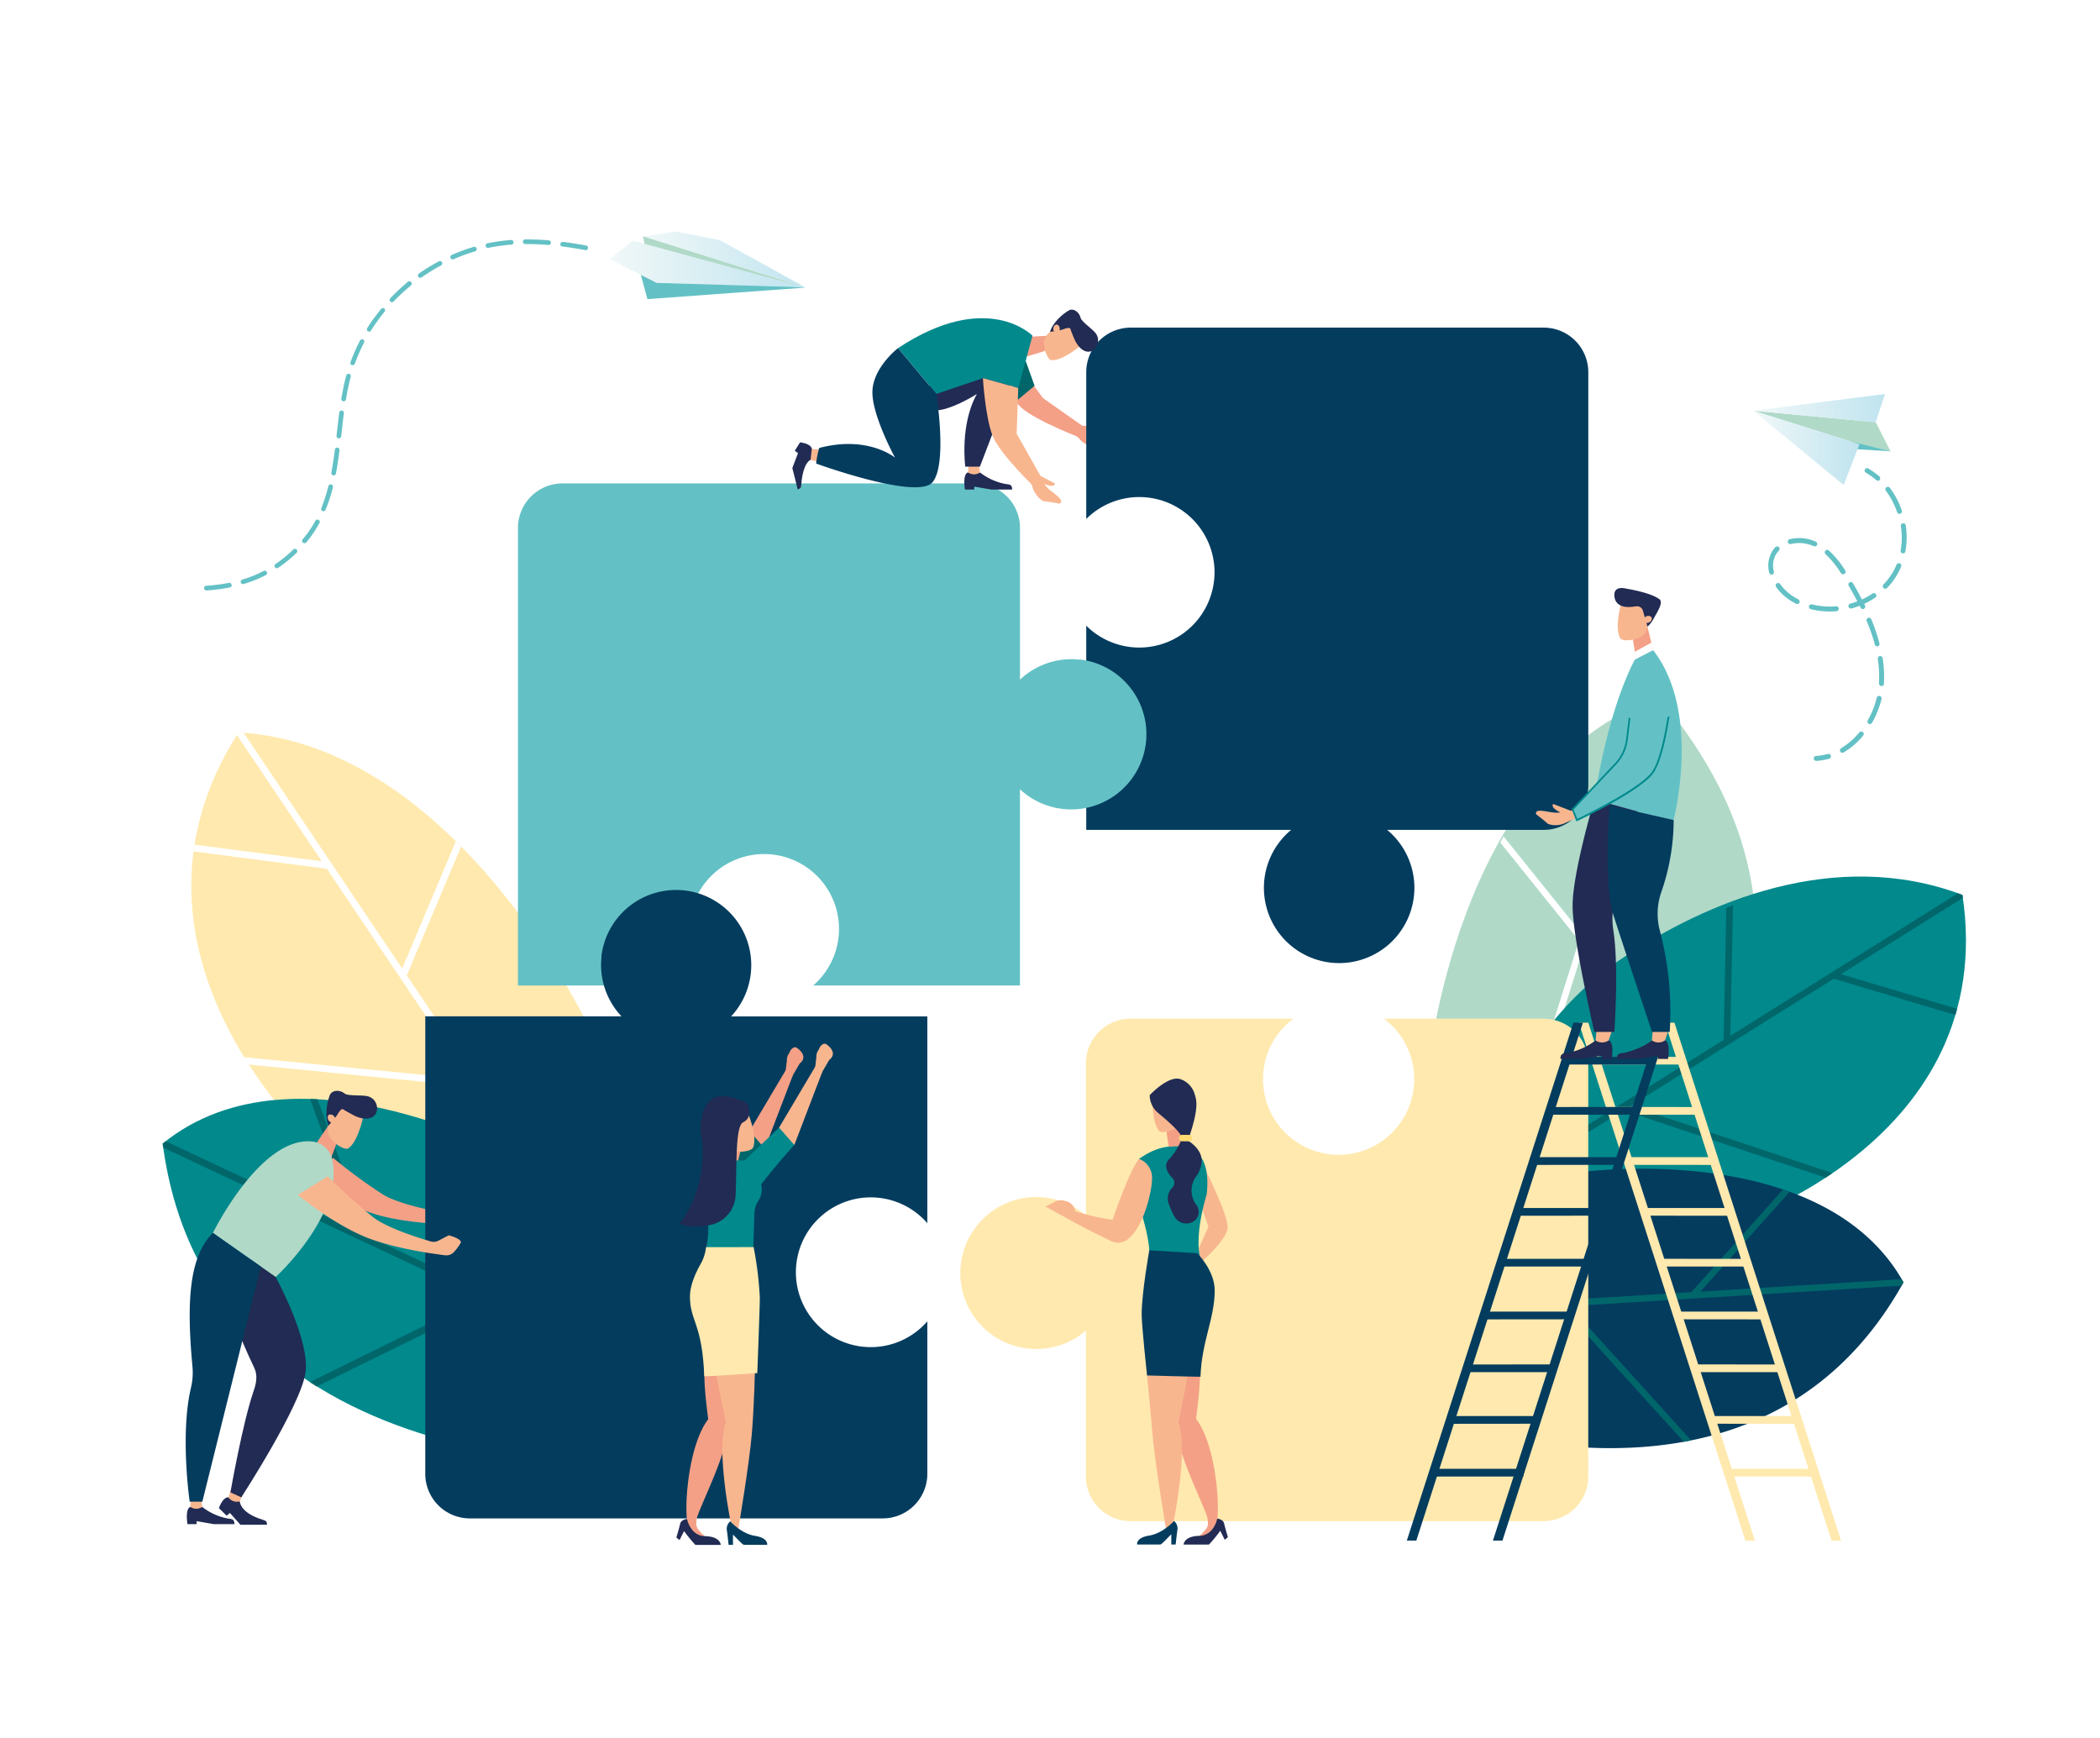 <svg xmlns="http://www.w3.org/2000/svg" xmlns:xlink="http://www.w3.org/1999/xlink" id="_ÎÓÈ_1" data-name="—ÎÓÈ_1" viewBox="0 0 518 428.69"><defs><style>.cls-1{fill:#fff;}.cls-2{fill:#f4a086;}.cls-3{fill:#ffe9ae;}.cls-4{fill:#01898c;}.cls-5{fill:#00666a;}.cls-6{fill:#b0d9c8;}.cls-7{fill:#043c5e;}.cls-8{fill:#63c1c5;}.cls-9{fill:url(#_ÂÁ_Ï_ÌÌ_È_ËÂÌÚ_2);}.cls-10{fill:url(#_ÂÁ_Ï_ÌÌ_È_ËÂÌÚ_2-2);}.cls-11{fill:url(#_ÂÁ_Ï_ÌÌ_È_ËÂÌÚ_2-3);}.cls-12{fill:url(#_ÂÁ_Ï_ÌÌ_È_ËÂÌÚ_2-4);}.cls-13{fill:#f8b68f;}.cls-14{fill:#212b53;}.cls-15{fill:#ffdb71;}</style><linearGradient id="_ÂÁ_Ï_ÌÌ_È_ËÂÌÚ_2" x1="432.49" y1="100.66" x2="464.96" y2="100.66" gradientUnits="userSpaceOnUse"><stop offset="0" stop-color="#f1f8f8"/><stop offset="1" stop-color="#c0e4ef"/></linearGradient><linearGradient id="_ÂÁ_Ï_ÌÌ_È_ËÂÌÚ_2-2" x1="432.49" y1="110.48" x2="458.67" y2="110.48" xlink:href="#_ÂÁ_Ï_ÌÌ_È_ËÂÌÚ_2"/><linearGradient id="_ÂÁ_Ï_ÌÌ_È_ËÂÌÚ_2-3" x1="158.61" y1="64.01" x2="198.75" y2="64.01" xlink:href="#_ÂÁ_Ï_ÌÌ_È_ËÂÌÚ_2"/><linearGradient id="_ÂÁ_Ï_ÌÌ_È_ËÂÌÚ_2-4" x1="150.41" y1="65.11" x2="198.5" y2="65.11" xlink:href="#_ÂÁ_Ï_ÌÌ_È_ËÂÌÚ_2"/></defs><rect class="cls-1" width="518" height="428.69"/><path class="cls-2" d="M243.84,89.36s4.4,7.76,8.06,11.15,15.71,7.91,15.71,7.91l-.07-3-10.27-7.22L250.5,89Z"/><path class="cls-2" d="M267.59,105.51a5.3,5.3,0,0,0,2.5,1.52c1.56.56,5.15.78,4.08,2.19-1.76.41-3.76,1.11-3.76,1.11-1.09.14-2.7-.75-3.6-1.49l-2.49-2.63s.2-1.74.19-1.83l.76-.09A8.32,8.32,0,0,0,267.59,105.51Z"/><path class="cls-2" d="M268,106.36a1.37,1.37,0,0,0,.12.24q-.35,0-.69.12c-.84-.21-1.69-.38-2.54-.58.19-.47.44-1.12.45-1.17l5.78.17s.29.69-.87,1A5.66,5.66,0,0,1,268,106.36Z"/><path class="cls-3" d="M145.3,253.44s-32.5-69.62-86.47-72.79C23.8,235.42,79,283.77,79,283.77l63.66,21.49Z"/><path class="cls-1" d="M112.44,207.51,99.2,238.9,60.1,180.75c-.42,0-.85-.08-1.27-.1-.14.21-.27.43-.4.64l20.94,31.15L48,208.34c-.05.29-.09.59-.13.89l-.1.78,32.87,4.3,34.9,51.91-55.31-5.45c.37.62.75,1.22,1.13,1.82l55.4,5.45,24.78,36.86,1.08.36.09-1.67-42.37-63,13.4-31.78Z"/><path class="cls-4" d="M129.28,286.53s-55.77-31.67-89.15-4.45C51.48,369.29,163.22,361,163.22,361Z"/><path class="cls-5" d="M40.13,282.08c0,.34.09.67.14,1L118.87,320,76.45,340.9,78.12,342l42.71-21,30.7,14.44L150.45,333,90.68,304.9,78.31,271.15c-.61,0-1.22-.06-1.83-.07l12,32.8L40.88,281.49l-.75.59Z"/><path class="cls-6" d="M352.1,265s6.69-75.65,57.1-93c59.15,70.16-10,128.15-10,128.15Z"/><path class="cls-1" d="M409.2,172l.61.74-25.75,81.81,49-21.42c0,.6-.05,1.19-.08,1.78l-49.57,21.66L376,280.18,374.68,279,389.49,232h0l-19.42-24.17c.27-.51.54-1,.82-1.52l19.18,23.86,18.19-57.8.94-.35Z"/><path class="cls-4" d="M400.69,236c19.63-13,51.54-27.28,83.38-15.27C493.21,281.5,427,302,427,302L363.82,296S367.71,257.87,400.69,236Z"/><path class="cls-5" d="M427.47,223.31l-.66,32.18,56.12-35.13,1.14.4.09.71-30.05,18.82,28.65,8.54c-.07.27-.15.54-.23.81l-.21.72-30-8.94-50.09,31.35L452,289.36c-.56.39-1.12.77-1.68,1.13l-49.9-16.62-35.57,22.27-1.06-.1.56-1.47,60.81-38.07.67-32.58Z"/><path class="cls-7" d="M389.71,289.14s60-8.38,79.83,27.16c-21.9,39.41-59.94,43.82-90.17,39.62.88-6.33-2.29-12.94-7.36-17.05-2.65-7.07-6.49-13.82-10.07-20.2a19.59,19.59,0,0,0-1.13-1.76Z"/><path class="cls-5" d="M364.67,323.56l-.86-1.55,53.39-3.29,22.62-25.32c.55.18,1.09.37,1.63.57l-22,24.61,49.62-3.05.45.77h0l-.47.83-81.9,5.05,30,33.11-1.83.35L385.13,322.3Z"/><polygon class="cls-6" points="462.68 104.15 466.33 111.32 458.67 109.57 432.49 101.32 462.68 104.15"/><polygon class="cls-8" points="466.33 111.32 453.32 110.51 456.51 108.89 466.33 111.32"/><polygon class="cls-9" points="462.68 104.15 464.96 97.17 432.49 101.32 462.68 104.15"/><polygon class="cls-10" points="432.49 101.32 458.67 109.57 454.77 119.64 432.49 101.32"/><path class="cls-8" d="M463.46,118.53a.49.49,0,0,0,.18-.14.62.62,0,0,0-.06-.87,17.06,17.06,0,0,0-2.57-1.85.61.61,0,1,0-.62,1,16.68,16.68,0,0,1,2.39,1.73A.61.61,0,0,0,463.46,118.53Z"/><path class="cls-8" d="M453.94,185.38a.62.62,0,0,1,.22-.84,17.21,17.21,0,0,0,4.48-3.89.61.61,0,0,1,.86-.08.62.62,0,0,1,.09.86,18.27,18.27,0,0,1-4.81,4.16l0,0A.6.6,0,0,1,453.94,185.38Zm7-6.86a.62.62,0,0,1-.23-.83,22,22,0,0,0,2.22-5.57.61.61,0,0,1,1.19.29,23,23,0,0,1-2.35,5.88.58.58,0,0,1-.25.24A.63.63,0,0,1,460.91,178.52Zm3.12-9.3a.62.62,0,0,1-.57-.66l0-.27a28.79,28.79,0,0,0-.3-5.75.61.61,0,0,1,.51-.7.62.62,0,0,1,.7.52,29.69,29.69,0,0,1,.31,6l0,.3a.62.62,0,0,1-.33.5A.71.71,0,0,1,464,169.22Zm-.85-9.81a.61.61,0,0,1-.75-.43,44.92,44.92,0,0,0-2-5.76.61.61,0,0,1,1.13-.47,45.31,45.31,0,0,1,2,5.92.61.61,0,0,1-.31.7Zm-3.44-9.25a.61.61,0,0,1-.82-.28c-.08-.15-.15-.31-.23-.46q-1,.38-2,.66a.61.61,0,0,1-.32-1.18c.59-.16,1.17-.36,1.74-.57-.63-1.22-1.33-2.49-2.12-3.85a.6.6,0,0,1,.22-.83.61.61,0,0,1,.83.22c.82,1.41,1.55,2.72,2.2,4a19.13,19.13,0,0,0,2.55-1.42.61.61,0,1,1,.68,1,19.83,19.83,0,0,1-2.67,1.49l.2.4a.62.62,0,0,1-.27.82Zm4.83-5.15a.6.6,0,0,1,0-.86,15.89,15.89,0,0,0,2.23-2.9,14.88,14.88,0,0,0,1-2,.62.62,0,0,1,1.14.47,16.6,16.6,0,0,1-1.1,2.19,16.38,16.38,0,0,1-2.4,3.13.66.66,0,0,1-.17.12A.6.6,0,0,1,464.57,145ZM453,150.76a19.13,19.13,0,0,1-6.34-.5.61.61,0,0,1-.44-.74.6.6,0,0,1,.74-.44,18,18,0,0,0,5.93.46.62.62,0,0,1,.67.56.61.61,0,0,1-.34.59A.57.57,0,0,1,453,150.76Zm16.33-14.27a.61.61,0,0,1-.5-.71,18.53,18.53,0,0,0,.06-5.95.61.61,0,1,1,1.2-.18A19.25,19.25,0,0,1,470,136a.59.59,0,0,1-.32.44A.55.55,0,0,1,469.29,136.49ZM443,148.91a14.4,14.4,0,0,1-1.43-.83,12.93,12.93,0,0,1-3.46-3.3.61.61,0,1,1,1-.71,12,12,0,0,0,3.13,3c.43.27.87.53,1.33.76a.63.63,0,0,1,.27.83.57.57,0,0,1-.27.26A.59.59,0,0,1,443,148.91Zm11.07-7.57a23,23,0,0,0-3.78-4.66.62.62,0,0,1,0-.87.6.6,0,0,1,.86,0,23.79,23.79,0,0,1,4,4.9.61.61,0,0,1-.19.85l-.05,0A.61.61,0,0,1,454.1,141.34Zm14.67-14.62a.61.61,0,0,1-.78-.38,18.51,18.51,0,0,0-1.06-2.51,17.27,17.27,0,0,0-1.72-2.76.62.62,0,0,1,.12-.86.61.61,0,0,1,.86.12,19.58,19.58,0,0,1,1.83,2.94,20.15,20.15,0,0,1,1.13,2.67.62.62,0,0,1-.3.75Zm-31.58,15a.61.61,0,0,1-.74-.44,6.78,6.78,0,0,1,.5-4.88,6.45,6.45,0,0,1,1-1.44.62.62,0,0,1,.87,0,.6.6,0,0,1,0,.86,5.28,5.28,0,0,0-.84,1.16,5.49,5.49,0,0,0-.39,4,.61.61,0,0,1-.32.69Zm10.22-7a8.74,8.74,0,0,0-5.63-.53.61.61,0,0,1-.3-1.19,9.89,9.89,0,0,1,6.45.61.62.62,0,0,1,.3.81.61.61,0,0,1-.28.29A.64.64,0,0,1,447.41,134.71Z"/><path class="cls-8" d="M451.29,187.11a.6.6,0,0,0,.31-.72.61.61,0,0,0-.75-.42,13.46,13.46,0,0,1-2.88.49.61.61,0,0,0,.07,1.22,14.52,14.52,0,0,0,3.14-.53Z"/><polygon class="cls-11" points="198.75 70.94 177.58 59.25 166.78 57.09 158.61 58.29 198.75 70.94"/><polyline class="cls-6" points="198.75 70.94 159.11 60.75 158.61 58.29"/><polygon class="cls-8" points="157.98 67.55 158.03 67.63 159.69 73.78 198.65 70.94 157.98 67.55"/><polygon class="cls-12" points="150.41 63.94 156.06 59.35 198.5 70.87 161.97 69.78 150.41 63.94"/><path class="cls-8" d="M61.23,142.49a30.63,30.63,0,0,0,3.82-1.66.59.59,0,0,1,.78.25.58.58,0,0,1-.25.77,30,30,0,0,1-4,1.72c-.49.18-1,.33-1.47.48a.55.55,0,0,1-.51-.09.56.56,0,0,1-.21-.29.58.58,0,0,1,.38-.72C60.29,142.81,60.76,142.65,61.23,142.49Z"/><path class="cls-8" d="M138.82,59.65c1.8.23,3.67.53,5.72.9a.58.58,0,1,1-.2,1.14c-2-.38-3.89-.67-5.66-.9a.54.54,0,0,1-.27-.11.57.57,0,0,1,.41-1Z"/><path class="cls-8" d="M129.22,60.09a.6.6,0,0,1-.24-.46.58.58,0,0,1,.58-.58c1.84,0,3.8.06,5.8.23a.57.57,0,0,1,.53.62.59.59,0,0,1-.62.53c-2-.17-3.89-.24-5.7-.23A.61.61,0,0,1,129.22,60.09Z"/><path class="cls-8" d="M72.35,135.54a.57.57,0,0,1,.81,0,.58.58,0,0,1,0,.82,32.24,32.24,0,0,1-4.54,3.69.59.59,0,0,1-.67,0,.35.35,0,0,1-.13-.14.58.58,0,0,1,.15-.8A30,30,0,0,0,72.35,135.54Z"/><path class="cls-8" d="M74.72,133.86a.58.58,0,0,1-.08-.81c.33-.4.64-.81,1-1.22a29.34,29.34,0,0,0,2.21-3.46.58.58,0,0,1,1,.55,30.35,30.35,0,0,1-2.29,3.6q-.48.63-1,1.26a.58.58,0,0,1-.79.09Z"/><path class="cls-8" d="M79.57,126.06a.35.35,0,0,1-.12-.07.56.56,0,0,1-.19-.68A40.58,40.58,0,0,0,81,119.92a.58.58,0,0,1,.7-.42.59.59,0,0,1,.42.7,39.55,39.55,0,0,1-1.81,5.54A.57.57,0,0,1,79.57,126.06Z"/><path class="cls-8" d="M94.84,76.91c-.48.59-.94,1.19-1.39,1.79-.68.92-1.33,1.87-1.93,2.83a.58.58,0,0,1-.79.18l0,0a.58.58,0,0,1-.15-.77c.62-1,1.28-2,2-2.89.46-.63.94-1.24,1.43-1.84a.56.56,0,0,1,.81-.08A.57.57,0,0,1,94.84,76.91Z"/><path class="cls-8" d="M89.82,84.48a41.85,41.85,0,0,0-2.28,5.2.59.59,0,0,1-.74.35L86.65,90a.59.59,0,0,1-.19-.66A43.45,43.45,0,0,1,88.8,84a.59.59,0,0,1,.78-.25A.58.58,0,0,1,89.82,84.48Z"/><path class="cls-8" d="M101.27,70.49a47.75,47.75,0,0,0-4.17,3.87.57.57,0,0,1-.75.07l-.06-.05a.58.58,0,0,1,0-.82,48.58,48.58,0,0,1,4.27-4,.58.58,0,1,1,.73.89Z"/><path class="cls-8" d="M111.89,63.94a.56.56,0,0,1-.57-.07.48.48,0,0,1-.19-.23.58.58,0,0,1,.3-.76,47.21,47.21,0,0,1,5.47-2,.58.58,0,0,1,.32,1.11A44.37,44.37,0,0,0,111.89,63.94Z"/><path class="cls-8" d="M83.51,108.12a.5.5,0,0,1-.27-.11.54.54,0,0,1-.23-.52l.08-.73c.19-1.67.38-3.34.6-5a.57.57,0,1,1,1.14.15c-.22,1.66-.41,3.32-.6,5l-.08.73A.57.57,0,0,1,83.51,108.12Z"/><path class="cls-8" d="M104,68.42a.59.59,0,0,1-.68,0,.55.55,0,0,1-.12-.14.57.57,0,0,1,.13-.8,47.92,47.92,0,0,1,5-3.06.58.58,0,0,1,.55,1A47.28,47.28,0,0,0,104,68.42Z"/><path class="cls-8" d="M83.24,110.41a.58.58,0,0,1,.5.65c-.28,2.24-.56,4.06-.87,5.73a.58.58,0,0,1-.67.46.66.66,0,0,1-.24-.11.55.55,0,0,1-.22-.57c.3-1.64.58-3.44.86-5.66A.58.58,0,0,1,83.24,110.41Z"/><path class="cls-8" d="M56.52,143.76a.58.58,0,0,1,.22,1.13,46.11,46.11,0,0,1-5.78.75.61.61,0,0,1-.38-.11.58.58,0,0,1-.23-.43.56.56,0,0,1,.53-.61A47.76,47.76,0,0,0,56.52,143.76Z"/><path class="cls-8" d="M86.12,92.23a.56.56,0,0,1,.4.7c-.45,1.7-.84,3.52-1.18,5.58a.59.59,0,0,1-.67.47.51.51,0,0,1-.24-.1.58.58,0,0,1-.23-.56c.35-2.1.75-4,1.21-5.69A.57.57,0,0,1,86.12,92.23Z"/><path class="cls-8" d="M124.05,59.39c.67-.08,1.34-.14,2-.19a.56.56,0,0,1,.61.53.58.58,0,0,1-.53.62c-.65,0-1.31.11-2,.19-1.21.14-2.44.34-3.65.6a.6.6,0,0,1-.46-.1.56.56,0,0,1-.22-.35.57.57,0,0,1,.44-.68C121.53,59.75,122.8,59.54,124.05,59.39Z"/><path class="cls-3" d="M341.38,251.27a18.65,18.65,0,1,1-22.37,0H278.86a11,11,0,0,0-11,11v37.55a18.74,18.74,0,1,0,0,28.38v36a11,11,0,0,0,11,11H380.77a11,11,0,0,0,11-11V262.27a11,11,0,0,0-11-11Z"/><path class="cls-7" d="M380.77,80.81H278.94a11,11,0,0,0-11,11V128a18.56,18.56,0,1,1,0,26.33v50.37h50.55a18.56,18.56,0,1,0,23.67,0h38.62a11,11,0,0,0,11-11V91.81A11,11,0,0,0,380.77,80.81Z"/><path class="cls-8" d="M266.42,162.72a18.51,18.51,0,0,0-14.82,4.92v-37.4a11,11,0,0,0-11-11H138.76a11,11,0,0,0-11,11V243.08h48.62a18.47,18.47,0,1,1,24.21,0h51v-48.4a18.55,18.55,0,1,0,14.82-32Z"/><polygon class="cls-2" points="257.65 86.6 253.26 87.92 252.14 83.15 259.28 82.77 257.65 86.6"/><path class="cls-13" d="M258.27,87.7a2.44,2.44,0,0,0,.87,1.1c2.86.48,7.89-3.92,7.89-3.92l-.1-2.84-3.29-2.14-4,1.64a3.51,3.51,0,0,0-2.07,2.6h0A6.88,6.88,0,0,0,258.27,87.7Z"/><path class="cls-14" d="M261.65,81.4c.73-.14,2.2-.93,2.41-.21.14.52.85,2.22,1.11,2.79.63,1.33,2.26,3.48,4.3,2.53a3,3,0,0,0,1.4-2.62,3,3,0,0,0-.87-2c-1.2-1.23-3.25-2.66-3.46-3.51-.35-1.43-1.72-2.38-2.83-1.85a12.42,12.42,0,0,0-3.55,3.15A6.69,6.69,0,0,0,259,81.88h0Z"/><path class="cls-13" d="M260.87,80.11a1.12,1.12,0,0,1,.47,1.3c-.14.54-.59.84-1,.66a1.1,1.1,0,0,1-.47-1.29C260,80.23,260.47,79.94,260.87,80.11Z"/><polygon class="cls-5" points="252.99 89 255.2 95.16 249.71 99.75 249.71 89 252.99 89"/><path class="cls-14" d="M241.74,116.54a14.69,14.69,0,0,0,6,2.78c.92.23,1.92-.08,1.92,1.44h-5.1l-4.24-.73v.73h-2.3s-.63-3.74.71-4.22Z"/><path class="cls-13" d="M241.29,113.85l.45,2.69h0a2.6,2.6,0,0,1-2.81.09l-.15-.09.22-2.69Z"/><path class="cls-13" d="M202.12,113.91l-2.48-.49h0a2.43,2.43,0,0,1,.22-2.61l.1-.14,2.5.29Z"/><path class="cls-14" d="M231.48,101.18s3.19-.13,9.49-4c-4.26,7.59-2.87,17.92-2.87,17.92h3.61l8.9-23.3-21.32-1.11v10.75Z"/><path class="cls-4" d="M254.68,82.81s-11.12-11.52-33.17,3.06L231,97.16l11.49-3.89,8.71,2.41Z"/><path class="cls-13" d="M242.45,93.27s.56,9.63,2.41,14.27,10.85,13.16,10.85,13.16l1.25-2.78L250.79,107l.37-11.3Z"/><path class="cls-13" d="M257,118.06a5.24,5.24,0,0,0,1.6,2.45c1.17,1.18,4.31,2.93,2.74,3.73-1.76-.38-3.87-.62-3.87-.62-1.05-.33-2.12-1.83-2.61-2.89l-1.12-3.44s.93-1.49,1-1.57l.73.24A8.12,8.12,0,0,0,257,118.06Z"/><path class="cls-13" d="M256.9,119a1.48,1.48,0,0,0,0,.28c-.22-.08-.45-.14-.67-.2l-2.05-1.61c.37-.34.88-.83.91-.87l5.15,2.65s0,.74-1.24.56A5.85,5.85,0,0,1,256.9,119Z"/><path class="cls-7" d="M221.51,85.87s-5.93,4.56-6.3,10.36,5.56,16.65,5.56,16.65-6.64-5.56-18.71-2.38a24.87,24.87,0,0,0-.75,3.84s25,9.11,28.72,4.6.93-21.78.93-21.78Z"/><path class="cls-14" d="M199.94,113.42s-1.87.58-2.3,6.17c-.09,1.14-.48.86-.89,1.16-.37-1.72-1.31-5.29-1.31-5.29l1.4-3.68-.79-.6,1.3-2.07s2.6.27,2.9,1.56Z"/><polygon class="cls-3" points="451.78 380 410.69 252.26 413.03 252.26 454.12 380 451.78 380"/><polygon class="cls-3" points="430.53 380 389.44 252.26 391.78 252.26 432.87 380 430.53 380"/><polygon class="cls-3" points="423.67 285.43 423.67 287.34 401.66 287.33 401.28 285.42 423.67 285.43"/><polygon class="cls-3" points="419.12 273.06 419.12 274.96 397.11 274.95 396.73 273.04 419.12 273.06"/><polygon class="cls-3" points="415.36 260.68 415.36 262.58 393.34 262.57 392.97 260.67 415.36 260.68"/><polygon class="cls-3" points="427.68 297.97 427.68 299.88 405.67 299.86 405.29 297.96 427.68 297.97"/><polygon class="cls-3" points="431.45 310.51 431.45 312.41 409.43 312.4 409.06 310.5 431.45 310.51"/><polygon class="cls-3" points="435.34 323.53 436.23 325.44 414.21 325.42 413.84 323.52 435.34 323.53"/><polygon class="cls-3" points="439.47 336.56 440.36 338.46 418.34 338.45 417.97 336.55 439.47 336.56"/><polygon class="cls-3" points="443.33 349.29 444.22 351.2 422.21 351.18 421.83 349.28 443.33 349.29"/><polygon class="cls-3" points="446.54 362.3 447.43 364.21 425.41 364.2 425.03 362.29 446.54 362.3"/><polygon class="cls-7" points="349.36 380 390.45 252.26 388.11 252.26 347.02 380 349.36 380"/><polygon class="cls-7" points="370.61 380 411.7 252.26 409.36 252.26 368.26 380 370.61 380"/><polygon class="cls-7" points="377.46 285.43 377.46 287.34 399.48 287.33 399.86 285.42 377.46 285.43"/><polygon class="cls-7" points="382.01 273.06 382.01 274.96 404.03 274.95 404.41 273.04 382.01 273.06"/><polygon class="cls-7" points="385.78 260.68 385.78 262.58 407.8 262.57 408.17 260.67 385.78 260.68"/><polygon class="cls-7" points="373.45 297.97 373.45 299.88 395.47 299.86 395.85 297.96 373.45 297.97"/><polygon class="cls-7" points="369.69 310.51 369.69 312.41 391.71 312.4 392.08 310.5 369.69 310.51"/><polygon class="cls-7" points="365.8 323.53 364.91 325.44 386.92 325.42 387.3 323.52 365.8 323.53"/><polygon class="cls-7" points="361.67 336.56 360.78 338.46 382.8 338.45 383.17 336.55 361.67 336.56"/><polygon class="cls-7" points="357.8 349.29 356.91 351.2 378.93 351.18 379.31 349.28 357.8 349.29"/><polygon class="cls-7" points="354.6 362.3 353.71 364.21 375.73 364.2 376.1 362.29 354.6 362.3"/><path class="cls-14" d="M393.58,256.63a16.11,16.11,0,0,1-6.58,3c-1,.26-2.1-.09-2.1,1.57h5.55l4.62-.79v.79h2.49s.7-4.07-.76-4.6Z"/><path class="cls-13" d="M393.86,253.71l-.28,2.92h0a2.83,2.83,0,0,0,3.05.11l.17-.11,1-2.92Z"/><path class="cls-14" d="M407.46,256.63s-2,1.86-6.57,3c-1,.26-2.1-.09-2.1,1.57h5.55l4.62-.79v.79h2.49s.69-4.07-.76-4.6Z"/><path class="cls-13" d="M407.74,253.71l-.28,2.92h0a2.85,2.85,0,0,0,3.06.11l.17-.11,1-2.92Z"/><polygon class="cls-2" points="402.74 157.48 403.52 162.26 407.78 160.36 406.38 154.62 402.74 157.48"/><path class="cls-13" d="M401.19,157.92a2.48,2.48,0,0,1-1.43-.34c-1.72-2.49.24-9.22.24-9.22l2.74-1.15,3.48,2.17.2,4.51a3.64,3.64,0,0,1-1.55,3.11h0A7.12,7.12,0,0,1,401.19,157.92Z"/><path class="cls-14" d="M405.26,150.68a1.5,1.5,0,0,0-1.7-1.12,12.41,12.41,0,0,1-1.89.17c-1.54,0-3.46-.61-3.46-3s2.89-1.54,2.89-1.54,5.93.9,8.23,2.62c1.1.82-.74,3.44-1.41,4.75a7.27,7.27,0,0,1-1.54,2h0Z"/><path class="cls-13" d="M407.24,152.11a1.16,1.16,0,0,0-1.44.12c-.45.38-.54.93-.19,1.23a1.16,1.16,0,0,0,1.44-.12C407.5,153,407.59,152.41,407.24,152.11Z"/><path class="cls-8" d="M403.52,162.26s-6.41,10.52-10.24,35c7.72,2.43,19.51,5.05,19.51,5.05s7-26.49-5-41.91A6.35,6.35,0,0,0,403.52,162.26Z"/><path class="cls-14" d="M393.28,197.22s-5.37,18-5.37,26.17,5.37,31.15,5.37,31.15h4.93s1.15-16.09-.26-25.12a18.26,18.26,0,0,1,.53-7.95c2.64-9.06,5.46-21.31,5.46-21.31Z"/><path class="cls-7" d="M397,198.66s-1.39,19.56.84,26.61,9.66,29.27,9.66,29.27h4.36a78.44,78.44,0,0,0-2.42-24.94,16.18,16.18,0,0,1,.32-9.47,54.4,54.4,0,0,0,3.08-17.86Z"/><path class="cls-13" d="M386.1,200a5.1,5.1,0,0,1-2.77.42c-1.59-.07-4.85-1.19-4.41.45,1.4,1,2.92,2.35,2.92,2.35a5.55,5.55,0,0,0,3.73,0l3.16-1.41s.47-1.61.5-1.68l-.63-.36A8.8,8.8,0,0,1,386.1,200Z"/><path class="cls-13" d="M385.47,200.57a1,1,0,0,1-.2.16,5.5,5.5,0,0,1,.57.36c.82.13,1.64.28,2.46.42,0-.48,0-1.16,0-1.2l-5.18-2s-.5.51.4,1.24A5.53,5.53,0,0,0,385.47,200.57Z"/><path class="cls-8" d="M402.74,170.69l-1.44,11.72a10.67,10.67,0,0,1-2.84,6.05l-10.55,11.19,1,2.62s15.89-7.5,18.82-11.93,4.39-18,4.39-18Z"/><path class="cls-4" d="M411.34,176.87c-.69,4.34-1.94,10.63-3.74,13.35-2.68,4.07-16.68,10.88-18.53,11.76l-.91-2.29,10.46-11.09a10.82,10.82,0,0,0,2.89-6.17l.64-5.25-.39-.23-.66,5.43a10.46,10.46,0,0,1-2.79,5.93L387.76,199.5l-.09.1,1.18,3,.2-.09c.65-.31,16-7.57,18.9-12,1.91-2.89,3.19-9.47,3.86-13.84Z"/><polygon class="cls-1" points="403.27 160.75 407.45 158.44 407.78 160.36 403.27 162.7 403.27 160.75"/><path class="cls-2" d="M82.19,285.62a130.1,130.1,0,0,0,12.36,9.08c3.89,2.29,11.8,3.88,14.57,4.38a2.45,2.45,0,0,0,1.82-.37l2.4-1.57s2.66-.21,3.14,1.48a12.1,12.1,0,0,1-1.4,2.45,2.6,2.6,0,0,1-2.17,1.05c-3.44-.08-13.39-.49-20.26-2.6C84.22,296.93,75.34,291,75.34,291Z"/><polygon class="cls-2" points="83.22 281.49 81.5 286.12 76.69 283.99 80.99 277.62 83.22 281.49"/><path class="cls-13" d="M84.27,283a2.64,2.64,0,0,0,1.48.33c2.71-1.52,4-8.6,4-8.6l-2-2.31-4.19.43-2.22,4.06a3.74,3.74,0,0,0,0,3.57h0A7.35,7.35,0,0,0,84.27,283Z"/><path class="cls-14" d="M82.85,275.46c.52-.61,1.21-2.26,1.87-1.8.47.34,2.21,1.28,2.81,1.58,1.43.7,4.24,1.38,5.3-.78a3.21,3.21,0,0,0-.59-3.14,3.25,3.25,0,0,0-2-1c-1.83-.22-4.51,0-5.25-.6-1.26-1-3.06-.83-3.62.36a13.22,13.22,0,0,0-.84,5,7.21,7.21,0,0,0,.51,2.56h0Z"/><path class="cls-13" d="M81.33,274.91a1.21,1.21,0,0,1,1.27.77c.24.55.07,1.1-.38,1.22a1.18,1.18,0,0,1-1.27-.77C80.7,275.58,80.87,275,81.33,274.91Z"/><path class="cls-14" d="M59.14,370.32s0,2.86,5.75,4.57c1.18.35.8.7,1,1.2H59.3l-2.59-2.91-.8.69L54,372s.87-2.66,2.29-2.68Z"/><path class="cls-13" d="M60.21,367.84l-1.07,2.48h0a2.59,2.59,0,0,1-2.69-.82l-.12-.14.87-2.54Z"/><path class="cls-6" d="M77.07,281.57c-12.8-1.4-24.55,22.54-24.55,22.54L68,315s16.7-15.29,14-28.81A5.73,5.73,0,0,0,77.07,281.57Z"/><path class="cls-14" d="M49.9,371.72a14.68,14.68,0,0,0,6,2.78c.92.23,1.92-.08,1.92,1.44h-5.1l-4.23-.73v.73H46.24s-.64-3.74.7-4.22Z"/><path class="cls-13" d="M49.45,369l.45,2.69h0a2.58,2.58,0,0,1-2.81.09l-.15-.09.22-2.69Z"/><path class="cls-14" d="M68,315s8.48,15.4,7.36,23.54-15.84,30.8-15.84,30.8l-2.68-1.23s3-17.15,5.74-25.05c.65-1.87,1-3.82.17-5.6-3.86-7.93-8.7-21-8.7-21l7.82-5.75Z"/><path class="cls-7" d="M64.34,312.41l-14.43,58H46.79s-2.43-16.67.34-28.22a16.25,16.25,0,0,0,.33-5.25c-1.56-16.85-.58-27.15,5.06-32.84Z"/><path class="cls-7" d="M148.39,235.87a18.47,18.47,0,0,0,4.91,14.82H104.9V363.53a11,11,0,0,0,11,11H217.74a11,11,0,0,0,11-11V325.92a18.47,18.47,0,1,1,0-24.21v-51h-48.4a18.55,18.55,0,1,0-32-14.82Z"/><path class="cls-13" d="M80.85,290.13a129.35,129.35,0,0,0,11.39,10.26c3.64,2.67,11.34,5.05,14.05,5.83a2.48,2.48,0,0,0,1.85-.19l2.54-1.32s3.13.76,3,1.78A12.12,12.12,0,0,1,112,308.8a2.58,2.58,0,0,1-2.26.82c-3.42-.42-13.28-1.83-19.9-4.62-8.13-3.42-16.37-10.26-16.37-10.26Z"/><polygon class="cls-2" points="195.58 265.19 188.65 283.3 184.28 280.05 194.04 263.59 195.58 265.19"/><path class="cls-2" d="M194.72,259.71a2.83,2.83,0,0,0-.63,1.92l-.3,2.61.35.4,1.23,1.09c0-.54-.1,0-.1,0l2-3.43s2.38-1.53-.62-3.78a.86.86,0,0,0-1-.07A2.24,2.24,0,0,0,194.72,259.71Z"/><path class="cls-5" d="M180.28,296.38a113.64,113.64,0,0,0,8.37-13.08L184.89,279l-4.61,5.37Z"/><path class="cls-2" d="M169.46,374.86l2.2.39c.46-2.74,7.32-15.72,7.88-22.46A152.13,152.13,0,0,1,181.9,337l-7.38-2.19s-1.87,0,.18,15.24C170.09,356.09,168.85,369.84,169.46,374.86Z"/><path class="cls-13" d="M174.89,329.24s1.74,10.43,4.15,21.59c-2.52,6.73,1.32,25.53,1.39,25.47.29-.28,1.61,1.36,1.61,1.36s2.8-16.59,3.42-24.08.78-16.6.78-16.6Z"/><path class="cls-7" d="M180.12,375.25a2.46,2.46,0,0,0-.86,2c.19,1.14.46,3.8.46,3.8h1.08l0-2.48c0-.16,2.32,2.48,2.71,2.48h5.72s.38-1.68-3-2.21S180.12,375.25,180.12,375.25Z"/><path class="cls-2" d="M171.92,373.35l-.16,2.37a2.24,2.24,0,0,0,.39,1.4,9,9,0,0,0,1.72,1.79c-1.65.53-3.16-1.33-4-2.56a2.9,2.9,0,0,1-.43-2l.28-1.86Z"/><path class="cls-14" d="M169.46,374.66s-1.46.13-1.7,1.24-.93,3.35-.93,3.35l.79.63,1.12-2.22a32.38,32.38,0,0,0,2.8,3.41h6.24s0-2.07-3.91-2.16C170.27,378.82,169.46,374.66,169.46,374.66Z"/><polygon class="cls-13" points="202.86 264.31 195.93 282.42 191.56 279.17 201.32 262.72 202.86 264.31"/><path class="cls-13" d="M202,258.84a2.83,2.83,0,0,0-.63,1.91l-.3,2.61.36.41,1.22,1.09c0-.54-.1,0-.1,0l2-3.43s2.38-1.53-.62-3.79a.88.88,0,0,0-1-.06A2.21,2.21,0,0,0,202,258.84Z"/><polygon class="cls-2" points="181.9 286.86 177.43 286.86 179.22 281.61 182.71 283.76 181.9 286.86"/><path class="cls-4" d="M187.83,292.51a3.41,3.41,0,0,0-.08-.37c4.43-5.7,8.18-9.72,8.18-9.72l-3.76-4.28-8.54,8.12h-2.51a5,5,0,0,0-6.34.81c-1.08,1.12-1.8,4.14-1.08,7.33,2,8.81.43,13.47.43,13.47l11.52,4.3s.27-7.66.45-13v0a5.93,5.93,0,0,1,.93-2.94A5.21,5.21,0,0,0,187.83,292.51Z"/><path class="cls-13" d="M183.47,272.18l-7.32,2.56.72,5.47c0,.08,0,.15,0,.23l.42.08.07,0,.07,0a5,5,0,0,1,3.42,3.42,8.45,8.45,0,0,0,3.17,0,3.17,3.17,0,0,0,1.67-.72C187.27,279.85,183.47,272.18,183.47,272.18Z"/><path class="cls-14" d="M183.3,276.83c-2,1-1.51,11.13-1.85,18.05a7.85,7.85,0,0,1-6.66,7.35c-2.61.42-5.47.49-7.2-.49,1.14-.94,7.3-10,5.33-22-.26-1.58-.29-6,2.37-8.37,3-2.65,9.05.81,9.05.81S186,275.51,183.3,276.83Z"/><path class="cls-3" d="M185.89,307.61a85.77,85.77,0,0,1,1.53,12.45c0,2.56-.62,18.63-.62,18.63s-11,.79-13.08.79c-.52-13.17-3.53-13.57-3.53-19.72,0-2.67,1.37-5.69,2.42-7.61a11,11,0,0,0,1.52-4.27l.07-.25Z"/><path class="cls-3" d="M173.2,337"/><path class="cls-13" d="M295.8,285.42s7.52,14.48,7,17.66-7,8.71-7,8.71l-1-1.8,3.28-7.42-4.23-12.17Z"/><polygon class="cls-2" points="287.74 279.21 288.35 283.36 292.04 283.36 292.41 276.99 287.74 279.21"/><path class="cls-4" d="M281,297.51V285.83c4.73-3.35,8.07-3,8.07-3a14.48,14.48,0,0,1,2.11-.09s7.91-.58,6.46,11.91C294.49,305.27,296,310,296,310s-8.24,3.35-12.84,1c1.16-2.66-1-9.95-2.13-13.49Z"/><path class="cls-14" d="M293.28,281.52s3.13,1.84,3.13,4.74a6.92,6.92,0,0,1-1.52,4.13,6,6,0,0,0,.16,6.79l.07.08a2.59,2.59,0,0,1,.51,2.18c-.57,2.76-4.37,3.17-5.84.77a15,15,0,0,1-1.44-3.16,3.72,3.72,0,0,1,.78-4.08,1.66,1.66,0,0,0,.09-2.37c-1.18-1.21-2.35-3-.87-4.65a14.38,14.38,0,0,0,3.19-5.22Z"/><path class="cls-2" d="M300.26,374.78l-2.2.39c-.46-2.74-7.32-15.72-7.88-22.46a152.13,152.13,0,0,0-2.36-15.81l7.38-2.19s1.87,0-.18,15.25C299.63,356,300.87,369.76,300.26,374.78Z"/><path class="cls-13" d="M284.35,269.43l6.81-.32,1.21,4.69a1.77,1.77,0,0,1,0,.2l-.31.21-.05,0-.05,0a4.4,4.4,0,0,0-1.66,3.92,7.5,7.5,0,0,1-2.6,1,2.68,2.68,0,0,1-1.59,0C283.78,276.94,284.35,269.43,284.35,269.43Z"/><path class="cls-14" d="M293.31,280.52c-1.77.21,1,0-1.77.21-.08-1.49-4.88-5.37-5.8-6.16a5.73,5.73,0,0,1-2.15-4.43s4.63-5,7.63-3.94a5.55,5.55,0,0,1,3.55,4C295.1,271.27,295.79,273.17,293.31,280.52Z"/><path class="cls-13" d="M294.83,329.16s-1.74,10.43-4.15,21.59c2.52,6.74-1.32,25.53-1.39,25.47-.29-.27-1.61,1.36-1.61,1.36s-2.8-16.59-3.42-24.07-1.57-16.61-1.57-16.61Z"/><path class="cls-7" d="M289.6,375.17a2.43,2.43,0,0,1,.86,2c-.19,1.14-.46,3.8-.46,3.8h-1.08l0-2.48c0-.16-2.32,2.48-2.71,2.48h-5.72s-.37-1.67,3-2.21S289.6,375.17,289.6,375.17Z"/><rect class="cls-15" x="290.83" y="279.93" width="3.16" height="1.59" rx="0.71" transform="translate(584.82 561.45) rotate(180)"/><path class="cls-7" d="M283.49,308.4s-1.88,10.53-1.88,15.77c0,2.88,1.33,15.1,1.33,15.1s11,.32,13.18.32c.28-8.66,3.51-14.38,3.51-21.31,0-4.89-4.3-9.16-4.3-9.16Z"/><path class="cls-3" d="M296.4,346"/><path class="cls-13" d="M262.6,296.18l.5.14a3.08,3.08,0,0,1,2.07,2.06l.12.39a51.56,51.56,0,0,0,9.14,2.1c4.91-14,6.57-15,6.57-15a4.94,4.94,0,0,1,3.17,4.84c0,3.21-2.15,12.31-6.23,15.16a3.82,3.82,0,0,1-3.84.26c-6.56-3.11-11.19-5.78-11.19-5.78l-5-2.73,2.19-1.15A3.26,3.26,0,0,1,262.6,296.18Z"/><path class="cls-2" d="M297.8,373.28l.16,2.36a2.24,2.24,0,0,1-.39,1.4,9,9,0,0,1-1.72,1.79c1.66.53,3.16-1.33,3.95-2.56a2.9,2.9,0,0,0,.43-2l-.28-1.86Z"/><path class="cls-14" d="M300.26,374.58s1.46.13,1.7,1.24.93,3.35.93,3.35l-.79.63L301,377.58a32.38,32.38,0,0,1-2.8,3.41h-6.24s0-2.07,3.91-2.16C299.45,378.74,300.26,374.58,300.26,374.58Z"/></svg>